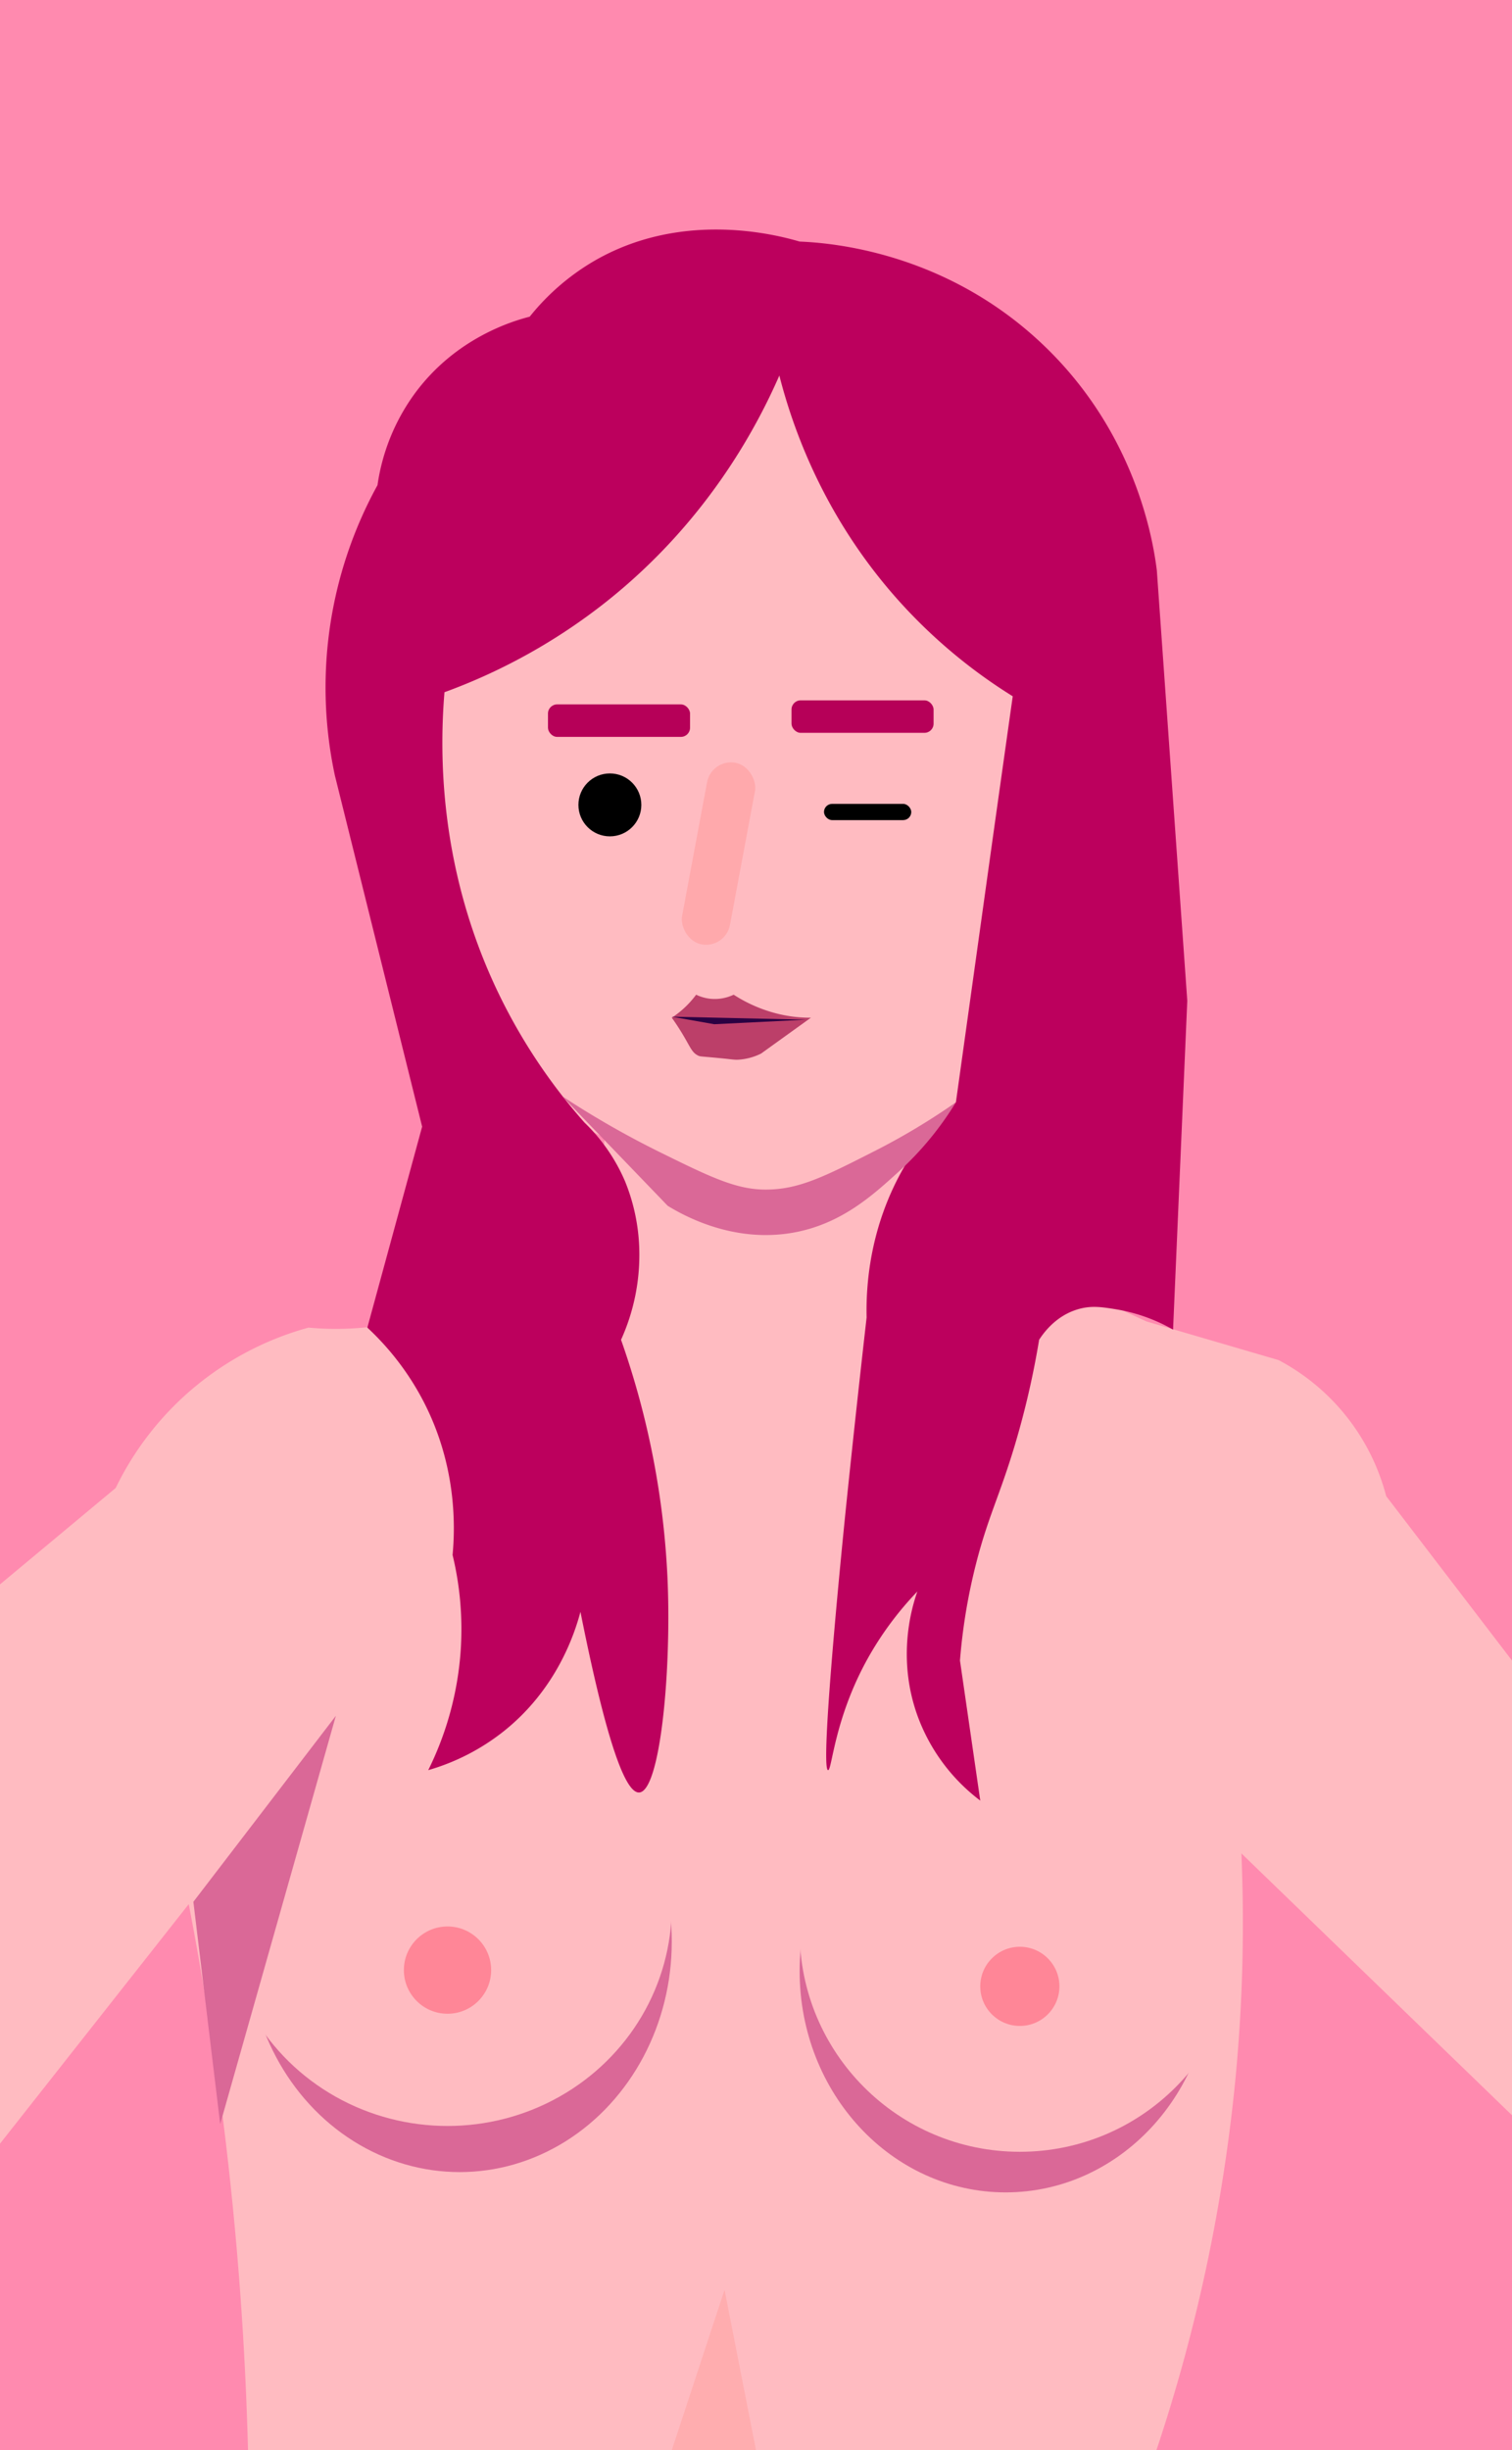 <svg id="Lag_1" data-name="Lag 1" xmlns="http://www.w3.org/2000/svg" width="745" height="1207" viewBox="0 0 745 1207"><defs><style>.cls-1{fill:#ff8aaf;}.cls-2{fill:#ffbbc1;}.cls-3{fill:#da6897;}.cls-4{fill:#ff8697;}.cls-5{fill:#bc005d;}.cls-6{fill:#ffadaf;}.cls-7{fill:#b60058;}.cls-8{fill:#ffa9ac;}.cls-9{fill:#bc3f69;}.cls-10{fill:#2b0042;}</style></defs><title>nude_girl</title><rect class="cls-1" width="745" height="1207"/><ellipse class="cls-2" cx="372.5" cy="355" rx="196.5" ry="222"/><path class="cls-2" d="M305,429l-8,147a149.21,149.21,0,0,1-145,78,149.47,149.47,0,0,0-95,79L0,780.49V1207H745V818l-62-81a105.91,105.91,0,0,0-53-67l-65-19c-15-6.79-30.82-14.54-47.12-23.37C496.19,615.87,476.58,603.81,459,592q-2.17-20.73-4-42c-3.56-41.61-5.82-82-7-121Z"/><path class="cls-1" d="M93,938c6.49,33.65,12.29,69.36,17,107,7.23,57.76,10.91,112,12.2,162H0V1056Z"/><path class="cls-1" d="M611.66,913a804,804,0,0,1-2.86,110.39,829.59,829.59,0,0,1-39,183.61H745V1042Z"/><ellipse class="cls-3" cx="226.5" cy="956.5" rx="104.5" ry="113.5"/><ellipse class="cls-3" cx="495.5" cy="971" rx="101.5" ry="109"/><ellipse class="cls-2" cx="220.5" cy="939.14" rx="110.5" ry="108.14"/><circle class="cls-2" cx="502.5" cy="951.5" r="108.5"/><circle class="cls-4" cx="220.5" cy="970.5" r="21.5"/><circle class="cls-4" cx="502.5" cy="978.5" r="19.5"/><path class="cls-5" d="M394,119c14.52.6,70,4.6,118,49,47.66,44.06,56.19,98.48,58,113l15,212q-3.5,81-7,162a84.08,84.08,0,0,0-28-10c-6.9-1.13-12.4-2-19,0-10.64,3.17-16.68,11.4-19,15a418.9,418.9,0,0,1-12,52c-7.5,25-13.14,35.16-19,58a283.44,283.44,0,0,0-8,48q5,34.5,10,69a91.63,91.63,0,0,1-31-42c-10.28-28.78-2.58-53.65,0-61a160.6,160.6,0,0,0-25,34c-16.06,29.37-17.07,54.25-19,54-4.49-.58,9-131,9-131,4-38.67,7.55-70.49,10-92-.34-14.92,1.17-44.68,19-75a136.63,136.63,0,0,1,25-31q9-64.51,18-129c3.17-22.57,6.81-48.43,10-71a259.48,259.48,0,0,1-57-48c-36.61-41.23-51.55-84.81-58-110-11.41,26.08-36.2,72.74-86,112a286.75,286.75,0,0,1-79,44c-2.47,29.86-2.77,86.41,26,147a278.9,278.9,0,0,0,43,65,88.33,88.33,0,0,1,20,29,95.32,95.32,0,0,1,7,34,101.24,101.24,0,0,1-9,44,408.86,408.86,0,0,1,23,120c1.71,45.32-3.87,102.25-14,103-5.47.4-14.32-15.45-29-89-2.84,10.7-11.69,38.14-38,59a108,108,0,0,1-37,19,156.78,156.78,0,0,0,16-59,156,156,0,0,0-4-47c1.28-13.76,2.08-43.51-14-75a133.75,133.75,0,0,0-28-37l27-99q-21.5-86.5-43-173a206.81,206.81,0,0,1,21-143,100.67,100.67,0,0,1,19-46c19.93-26.5,47.14-34.72,56-37a114.91,114.91,0,0,1,31-27C335.54,103.27,382.52,115.63,394,119Z"/><path class="cls-3" d="M329,594c8.65,5.3,33.33,18.75,63,13,23-4.46,38.27-18.39,51-30a156.06,156.06,0,0,0,28-34,330.19,330.19,0,0,1-40,24c-25,12.72-37.56,19.08-54,19-14.21-.07-26.66-6-51-18a449.77,449.77,0,0,1-49-28Z"/><polygon class="cls-3" points="95.28 936.85 165.49 845.22 108.5 1046.37 95.28 936.85"/><circle cx="300.5" cy="396.5" r="15.5"/><polygon class="cls-6" points="357 1128 331 1207 372.5 1207 357 1128"/><rect class="cls-7" x="270" y="347" width="70" height="16" rx="4.5" ry="4.5"/><rect class="cls-7" x="390" y="345" width="70" height="16" rx="4.5" ry="4.5"/><rect class="cls-8" x="342" y="375" width="24" height="91" rx="12" ry="12" transform="translate(83.26 -57.87) rotate(10.58)"/><rect x="406" y="396" width="43" height="8" rx="4" ry="4"/><path class="cls-9" d="M331,501.34A46.58,46.58,0,0,0,343,490a21.34,21.34,0,0,0,7,2,21.73,21.73,0,0,0,11.5-2A71.1,71.1,0,0,0,377,497.56a67.65,67.65,0,0,0,22.55,3.78L375,519a29.21,29.21,0,0,1-11,3c-2.41.15-2.75-.15-12-1-6.83-.63-7-.52-8-1-3.18-1.52-3.78-4.16-8-11.09C334,505.62,332.21,503,331,501.34Z"/><polygon class="cls-10" points="331 500.84 397.01 502.32 351.94 504.55 331 500.84"/></svg>
